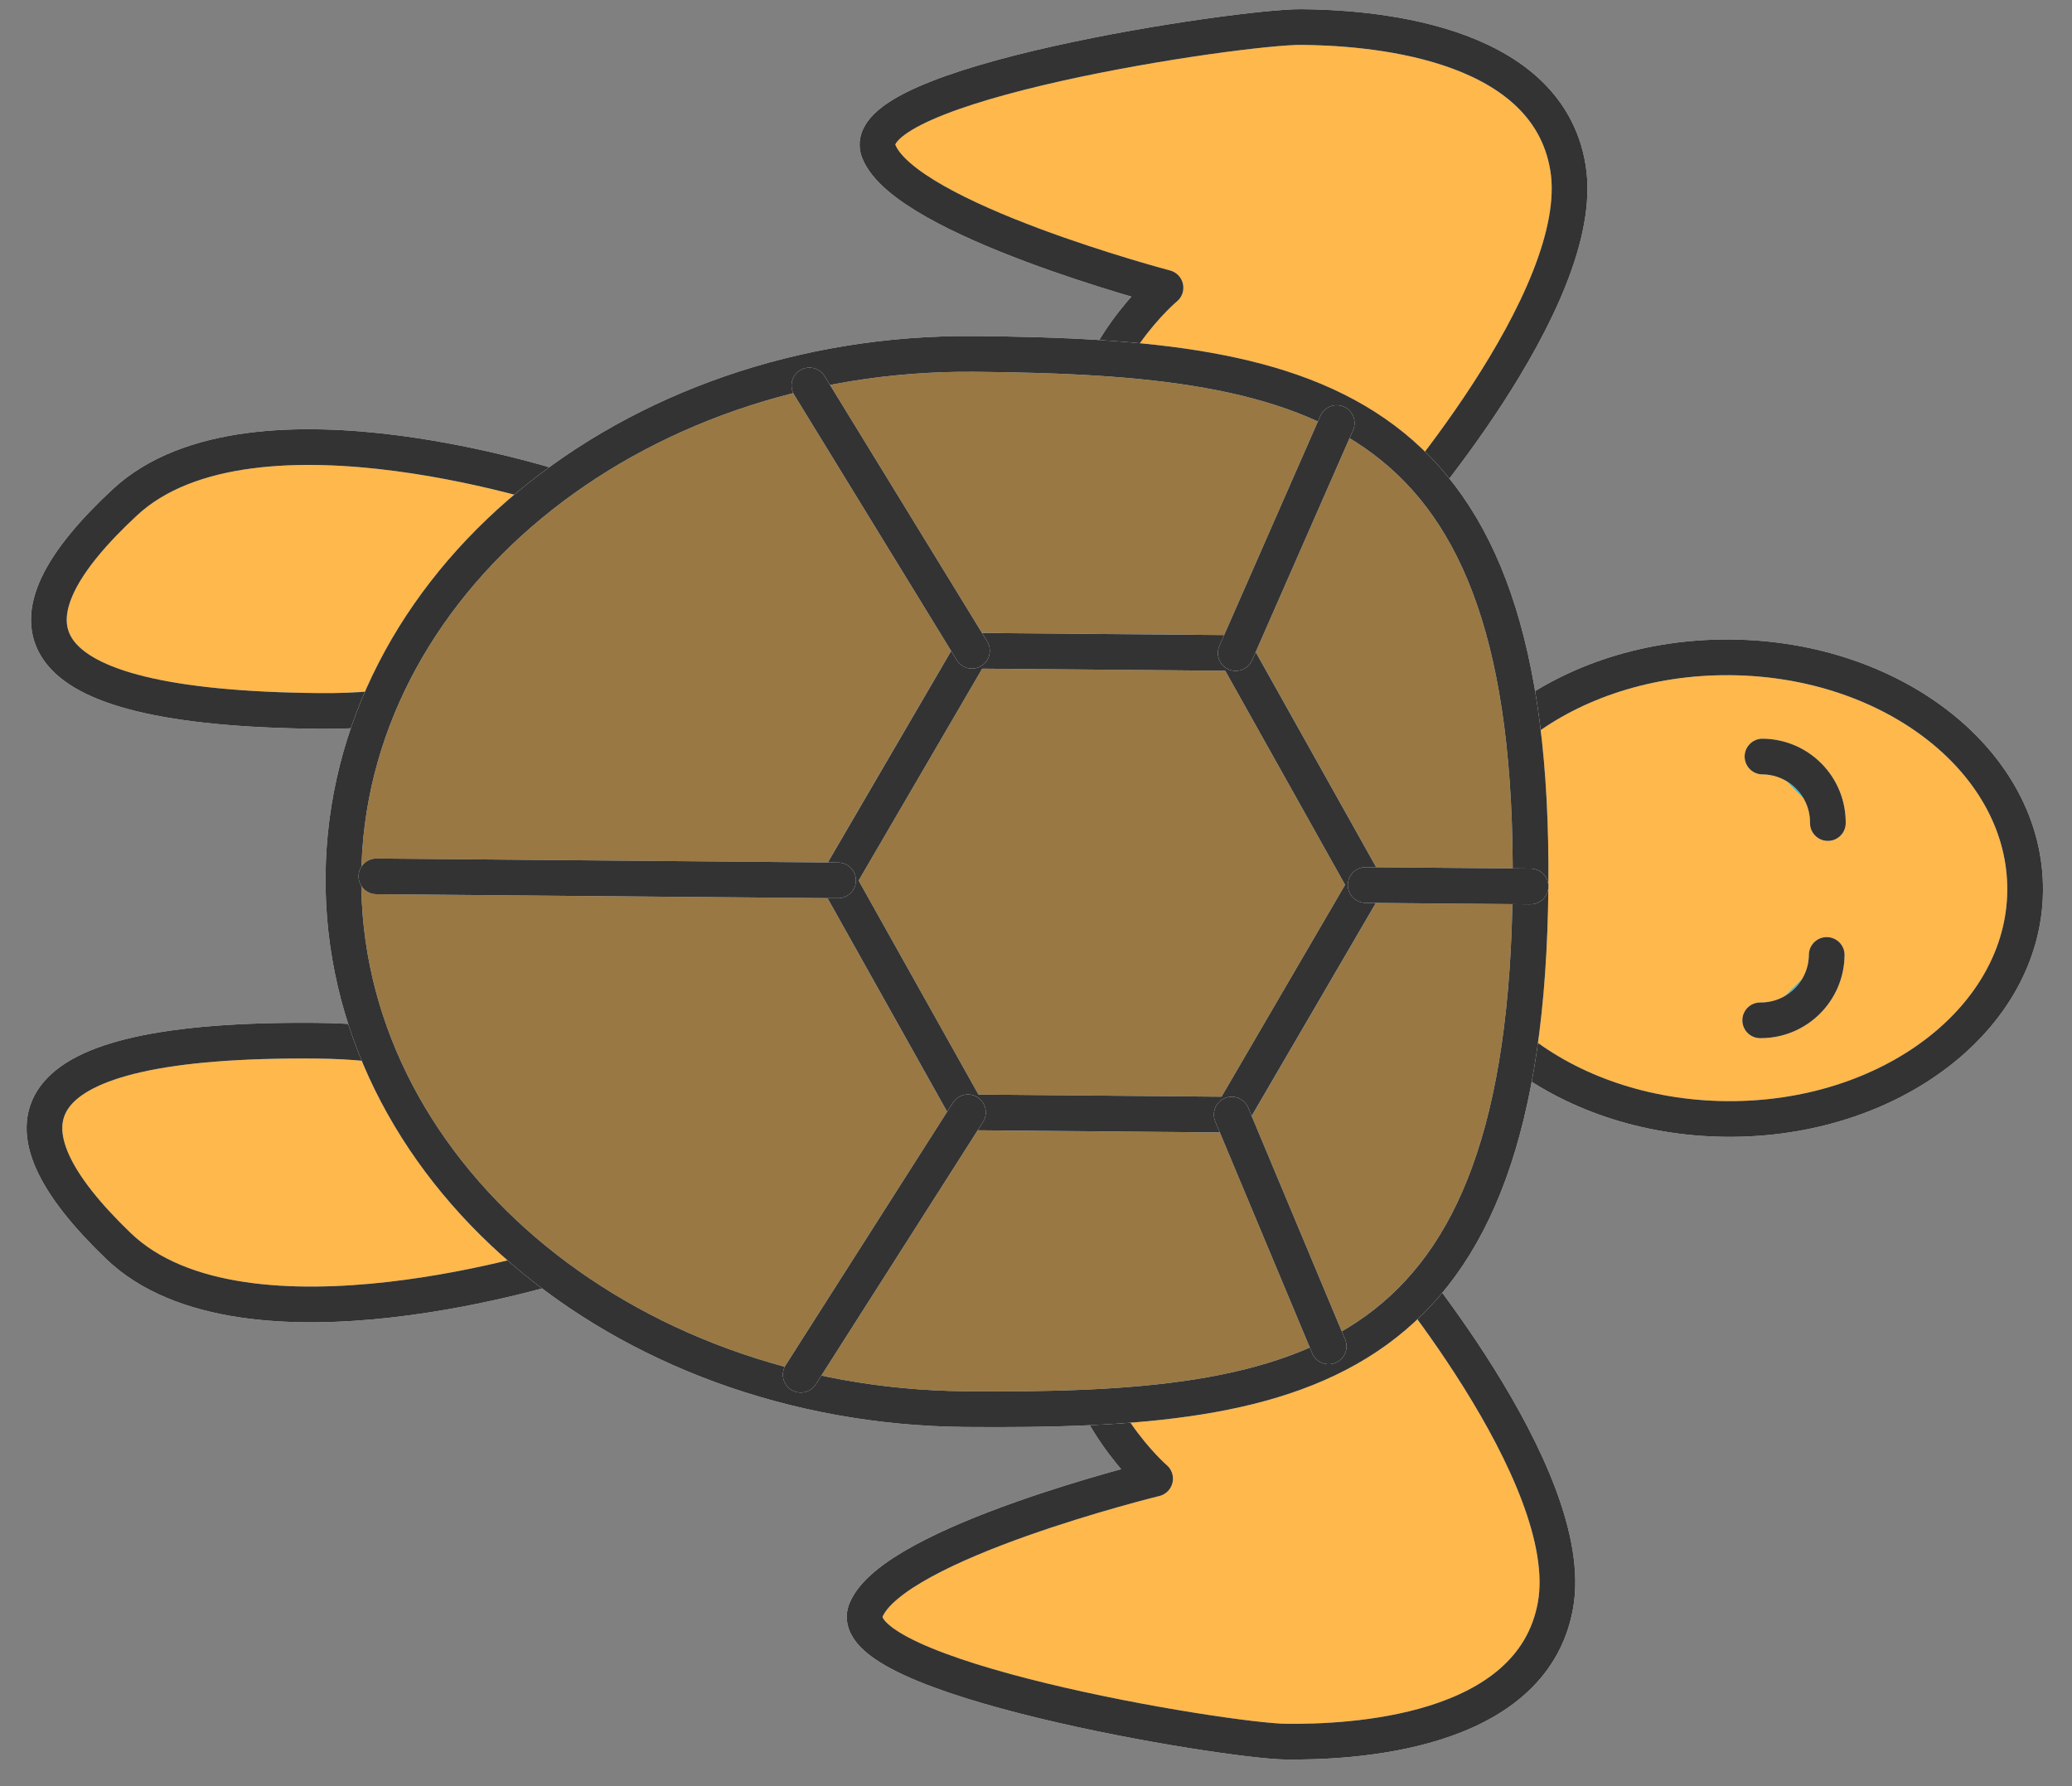 <svg width="58" height="50" viewBox="0 0 58 50" fill="none" xmlns="http://www.w3.org/2000/svg">
<rect x="0" y="0" width="58" height="50" fill="#808080" stroke="none"/>
<path d="M40.074 24.79C40.043 28.358 43.737 31.284 48.325 31.324C52.913 31.364 56.657 28.503 56.688 24.935C56.72 21.366 53.026 18.441 48.438 18.401C43.849 18.361 40.105 21.221 40.074 24.79Z" fill="#FFB84C"/>
<path d="M40.074 24.79C40.043 28.358 43.737 31.284 48.325 31.324C52.913 31.364 56.657 28.503 56.688 24.935C56.72 21.366 53.026 18.441 48.438 18.401C43.849 18.361 40.105 21.221 40.074 24.79Z" stroke="white" stroke-miterlimit="10" stroke-linecap="round" stroke-linejoin="round"/>
<path d="M40.074 24.79C40.043 28.358 43.737 31.284 48.325 31.324C52.913 31.364 56.657 28.503 56.688 24.935C56.72 21.366 53.026 18.441 48.438 18.401C43.849 18.361 40.105 21.221 40.074 24.79Z" stroke="#333333" stroke-miterlimit="10" stroke-linecap="round" stroke-linejoin="round"/>
<path fill-rule="evenodd" clip-rule="evenodd" d="M16.056 13.812C16.056 13.812 7.077 10.734 3.494 14.063C-0.09 17.392 0.314 19.827 8.948 19.902C17.581 19.978 16.056 13.812 16.056 13.812Z" fill="#FFB84C"/>
<path fill-rule="evenodd" clip-rule="evenodd" d="M16.056 13.812C16.056 13.812 7.077 10.734 3.494 14.063C-0.09 17.392 0.314 19.827 8.948 19.902C17.581 19.978 16.056 13.812 16.056 13.812Z" stroke="white" stroke-miterlimit="10" stroke-linecap="round" stroke-linejoin="round"/>
<path fill-rule="evenodd" clip-rule="evenodd" d="M16.056 13.812C16.056 13.812 7.077 10.734 3.494 14.063C-0.09 17.392 0.314 19.827 8.948 19.902C17.581 19.978 16.056 13.812 16.056 13.812Z" stroke="#333333" stroke-miterlimit="10" stroke-linecap="round" stroke-linejoin="round"/>
<path fill-rule="evenodd" clip-rule="evenodd" d="M15.868 35.346C15.868 35.346 6.837 38.267 3.312 34.876C-0.213 31.485 0.234 29.057 8.867 29.133C17.5 29.208 15.868 35.346 15.868 35.346Z" fill="#FFB84C"/>
<path fill-rule="evenodd" clip-rule="evenodd" d="M15.868 35.346C15.868 35.346 6.837 38.267 3.312 34.876C-0.213 31.485 0.234 29.057 8.867 29.133C17.5 29.208 15.868 35.346 15.868 35.346Z" stroke="white" stroke-miterlimit="10" stroke-linecap="round" stroke-linejoin="round"/>
<path fill-rule="evenodd" clip-rule="evenodd" d="M15.868 35.346C15.868 35.346 6.837 38.267 3.312 34.876C-0.213 31.485 0.234 29.057 8.867 29.133C17.5 29.208 15.868 35.346 15.868 35.346Z" stroke="#333333" stroke-miterlimit="10" stroke-linecap="round" stroke-linejoin="round"/>
<path fill-rule="evenodd" clip-rule="evenodd" d="M38.926 14.625C38.926 14.625 44.491 8.361 43.891 4.697C43.292 1.033 38.112 0.772 36.426 0.757C34.739 0.742 23.843 2.341 24.6 4.239C25.356 6.138 32.625 8.054 32.625 8.054C32.625 8.054 30.467 9.843 30.221 12.642" fill="#FFB84C"/>
<path d="M38.926 14.625C38.926 14.625 44.491 8.361 43.891 4.697C43.292 1.033 38.112 0.772 36.426 0.757C34.739 0.742 23.843 2.341 24.6 4.239C25.356 6.138 32.625 8.054 32.625 8.054C32.625 8.054 30.467 9.843 30.221 12.642" stroke="white" stroke-miterlimit="10" stroke-linecap="round" stroke-linejoin="round"/>
<path d="M38.926 14.625C38.926 14.625 44.491 8.361 43.891 4.697C43.292 1.033 38.112 0.772 36.426 0.757C34.739 0.742 23.843 2.341 24.6 4.239C25.356 6.138 32.625 8.054 32.625 8.054C32.625 8.054 30.467 9.843 30.221 12.642" stroke="#333333" stroke-miterlimit="10" stroke-linecap="round" stroke-linejoin="round"/>
<path fill-rule="evenodd" clip-rule="evenodd" d="M38.749 34.932C38.749 34.932 44.203 41.293 43.54 44.946C42.877 48.599 37.693 48.77 36.007 48.755C34.321 48.74 23.454 46.951 24.244 45.066C25.033 43.18 32.334 41.393 32.334 41.393C32.334 41.393 30.207 39.566 30.011 36.763" fill="#FFB84C"/>
<path d="M38.749 34.932C38.749 34.932 44.203 41.293 43.54 44.946C42.877 48.599 37.693 48.77 36.007 48.755C34.321 48.74 23.454 46.951 24.244 45.066C25.033 43.18 32.334 41.393 32.334 41.393C32.334 41.393 30.207 39.566 30.011 36.763" stroke="white" stroke-miterlimit="10" stroke-linecap="round" stroke-linejoin="round"/>
<path d="M38.749 34.932C38.749 34.932 44.203 41.293 43.54 44.946C42.877 48.599 37.693 48.77 36.007 48.755C34.321 48.74 23.454 46.951 24.244 45.066C25.033 43.18 32.334 41.393 32.334 41.393C32.334 41.393 30.207 39.566 30.011 36.763" stroke="#333333" stroke-miterlimit="10" stroke-linecap="round" stroke-linejoin="round"/>
<path fill-rule="evenodd" clip-rule="evenodd" d="M9.613 24.524C9.542 32.681 17.336 39.361 27.022 39.446C36.708 39.53 42.724 38.365 42.843 24.814C42.961 11.263 36.966 9.993 27.28 9.908C17.594 9.824 9.685 16.367 9.613 24.524Z" fill="#997843"/>
<path fill-rule="evenodd" clip-rule="evenodd" d="M9.613 24.524C9.542 32.681 17.336 39.361 27.022 39.446C36.708 39.53 42.724 38.365 42.843 24.814C42.961 11.263 36.966 9.993 27.28 9.908C17.594 9.824 9.685 16.367 9.613 24.524Z" stroke="white" stroke-miterlimit="10" stroke-linecap="round" stroke-linejoin="round"/>
<path fill-rule="evenodd" clip-rule="evenodd" d="M9.613 24.524C9.542 32.681 17.336 39.361 27.022 39.446C36.708 39.53 42.724 38.365 42.843 24.814C42.961 11.263 36.966 9.993 27.28 9.908C17.594 9.824 9.685 16.367 9.613 24.524Z" stroke="#333333" stroke-miterlimit="10" stroke-linecap="round" stroke-linejoin="round"/>
<path fill-rule="evenodd" clip-rule="evenodd" d="M38.228 24.774L34.479 31.203L27.095 31.138L23.459 24.645L27.208 18.216L34.592 18.28L38.228 24.774Z" fill="#26BBEC"/>
<path fill-rule="evenodd" clip-rule="evenodd" d="M38.228 24.774L34.479 31.203L27.095 31.138L23.459 24.645L27.208 18.216L34.592 18.28L38.228 24.774Z" stroke="white" stroke-miterlimit="10" stroke-linecap="round" stroke-linejoin="round"/>
<path fill-rule="evenodd" clip-rule="evenodd" d="M38.228 24.774L34.479 31.203L27.095 31.138L23.459 24.645L27.208 18.216L34.592 18.28L38.228 24.774Z" stroke="#333333" stroke-miterlimit="10" stroke-linecap="round" stroke-linejoin="round"/>
<path d="M38.228 24.774L34.479 31.203L27.095 31.138L23.459 24.645L27.208 18.216L34.592 18.28L38.228 24.774Z" fill="#997843"/>
<path d="M38.228 24.774L34.479 31.203L27.095 31.138L23.459 24.645L27.208 18.216L34.592 18.28L38.228 24.774Z" stroke="white" stroke-miterlimit="10" stroke-linecap="round" stroke-linejoin="round"/>
<path d="M38.228 24.774L34.479 31.203L27.095 31.138L23.459 24.645L27.208 18.216L34.592 18.28L38.228 24.774Z" stroke="#333333" stroke-miterlimit="10" stroke-linecap="round" stroke-linejoin="round"/>
<path d="M51.166 23.04C51.175 22.02 50.356 21.187 49.336 21.178L51.166 23.04Z" fill="#26BBEC"/>
<path d="M51.166 23.04C51.175 22.02 50.356 21.187 49.336 21.178" stroke="white" stroke-miterlimit="10" stroke-linecap="round" stroke-linejoin="round"/>
<path d="M51.166 23.04C51.175 22.02 50.356 21.187 49.336 21.178" stroke="#333333" stroke-miterlimit="10" stroke-linecap="round" stroke-linejoin="round"/>
<path d="M51.134 26.732C51.125 27.752 50.291 28.571 49.272 28.562L51.134 26.732Z" fill="#26BBEC"/>
<path d="M51.134 26.732C51.125 27.752 50.291 28.571 49.272 28.562" stroke="white" stroke-miterlimit="10" stroke-linecap="round" stroke-linejoin="round"/>
<path d="M51.134 26.732C51.125 27.752 50.291 28.571 49.272 28.562" stroke="#333333" stroke-miterlimit="10" stroke-linecap="round" stroke-linejoin="round"/>
<path d="M23.459 24.645L10.537 24.532" stroke="white" stroke-miterlimit="10" stroke-linecap="round" stroke-linejoin="round"/>
<path d="M23.459 24.645L10.537 24.532" stroke="#333333" stroke-miterlimit="10" stroke-linecap="round" stroke-linejoin="round"/>
<path d="M38.228 24.774L42.843 24.814" stroke="white" stroke-miterlimit="10" stroke-linecap="round" stroke-linejoin="round"/>
<path d="M38.228 24.774L42.843 24.814" stroke="#333333" stroke-miterlimit="10" stroke-linecap="round" stroke-linejoin="round"/>
<path d="M34.592 18.28L37.417 11.843" stroke="white" stroke-miterlimit="10" stroke-linecap="round" stroke-linejoin="round"/>
<path d="M34.592 18.28L37.417 11.843" stroke="#333333" stroke-miterlimit="10" stroke-linecap="round" stroke-linejoin="round"/>
<path d="M27.207 18.215L22.657 10.791" stroke="white" stroke-miterlimit="10" stroke-linecap="round" stroke-linejoin="round"/>
<path d="M27.207 18.215L22.657 10.791" stroke="#333333" stroke-miterlimit="10" stroke-linecap="round" stroke-linejoin="round"/>
<path d="M34.479 31.202L37.192 37.688" stroke="white" stroke-miterlimit="10" stroke-linecap="round" stroke-linejoin="round"/>
<path d="M34.479 31.202L37.192 37.688" stroke="#333333" stroke-miterlimit="10" stroke-linecap="round" stroke-linejoin="round"/>
<path d="M27.095 31.138L22.415 38.482" stroke="white" stroke-miterlimit="10" stroke-linecap="round" stroke-linejoin="round"/>
<path d="M27.095 31.138L22.415 38.482" stroke="#333333" stroke-miterlimit="10" stroke-linecap="round" stroke-linejoin="round"/>
</svg>

